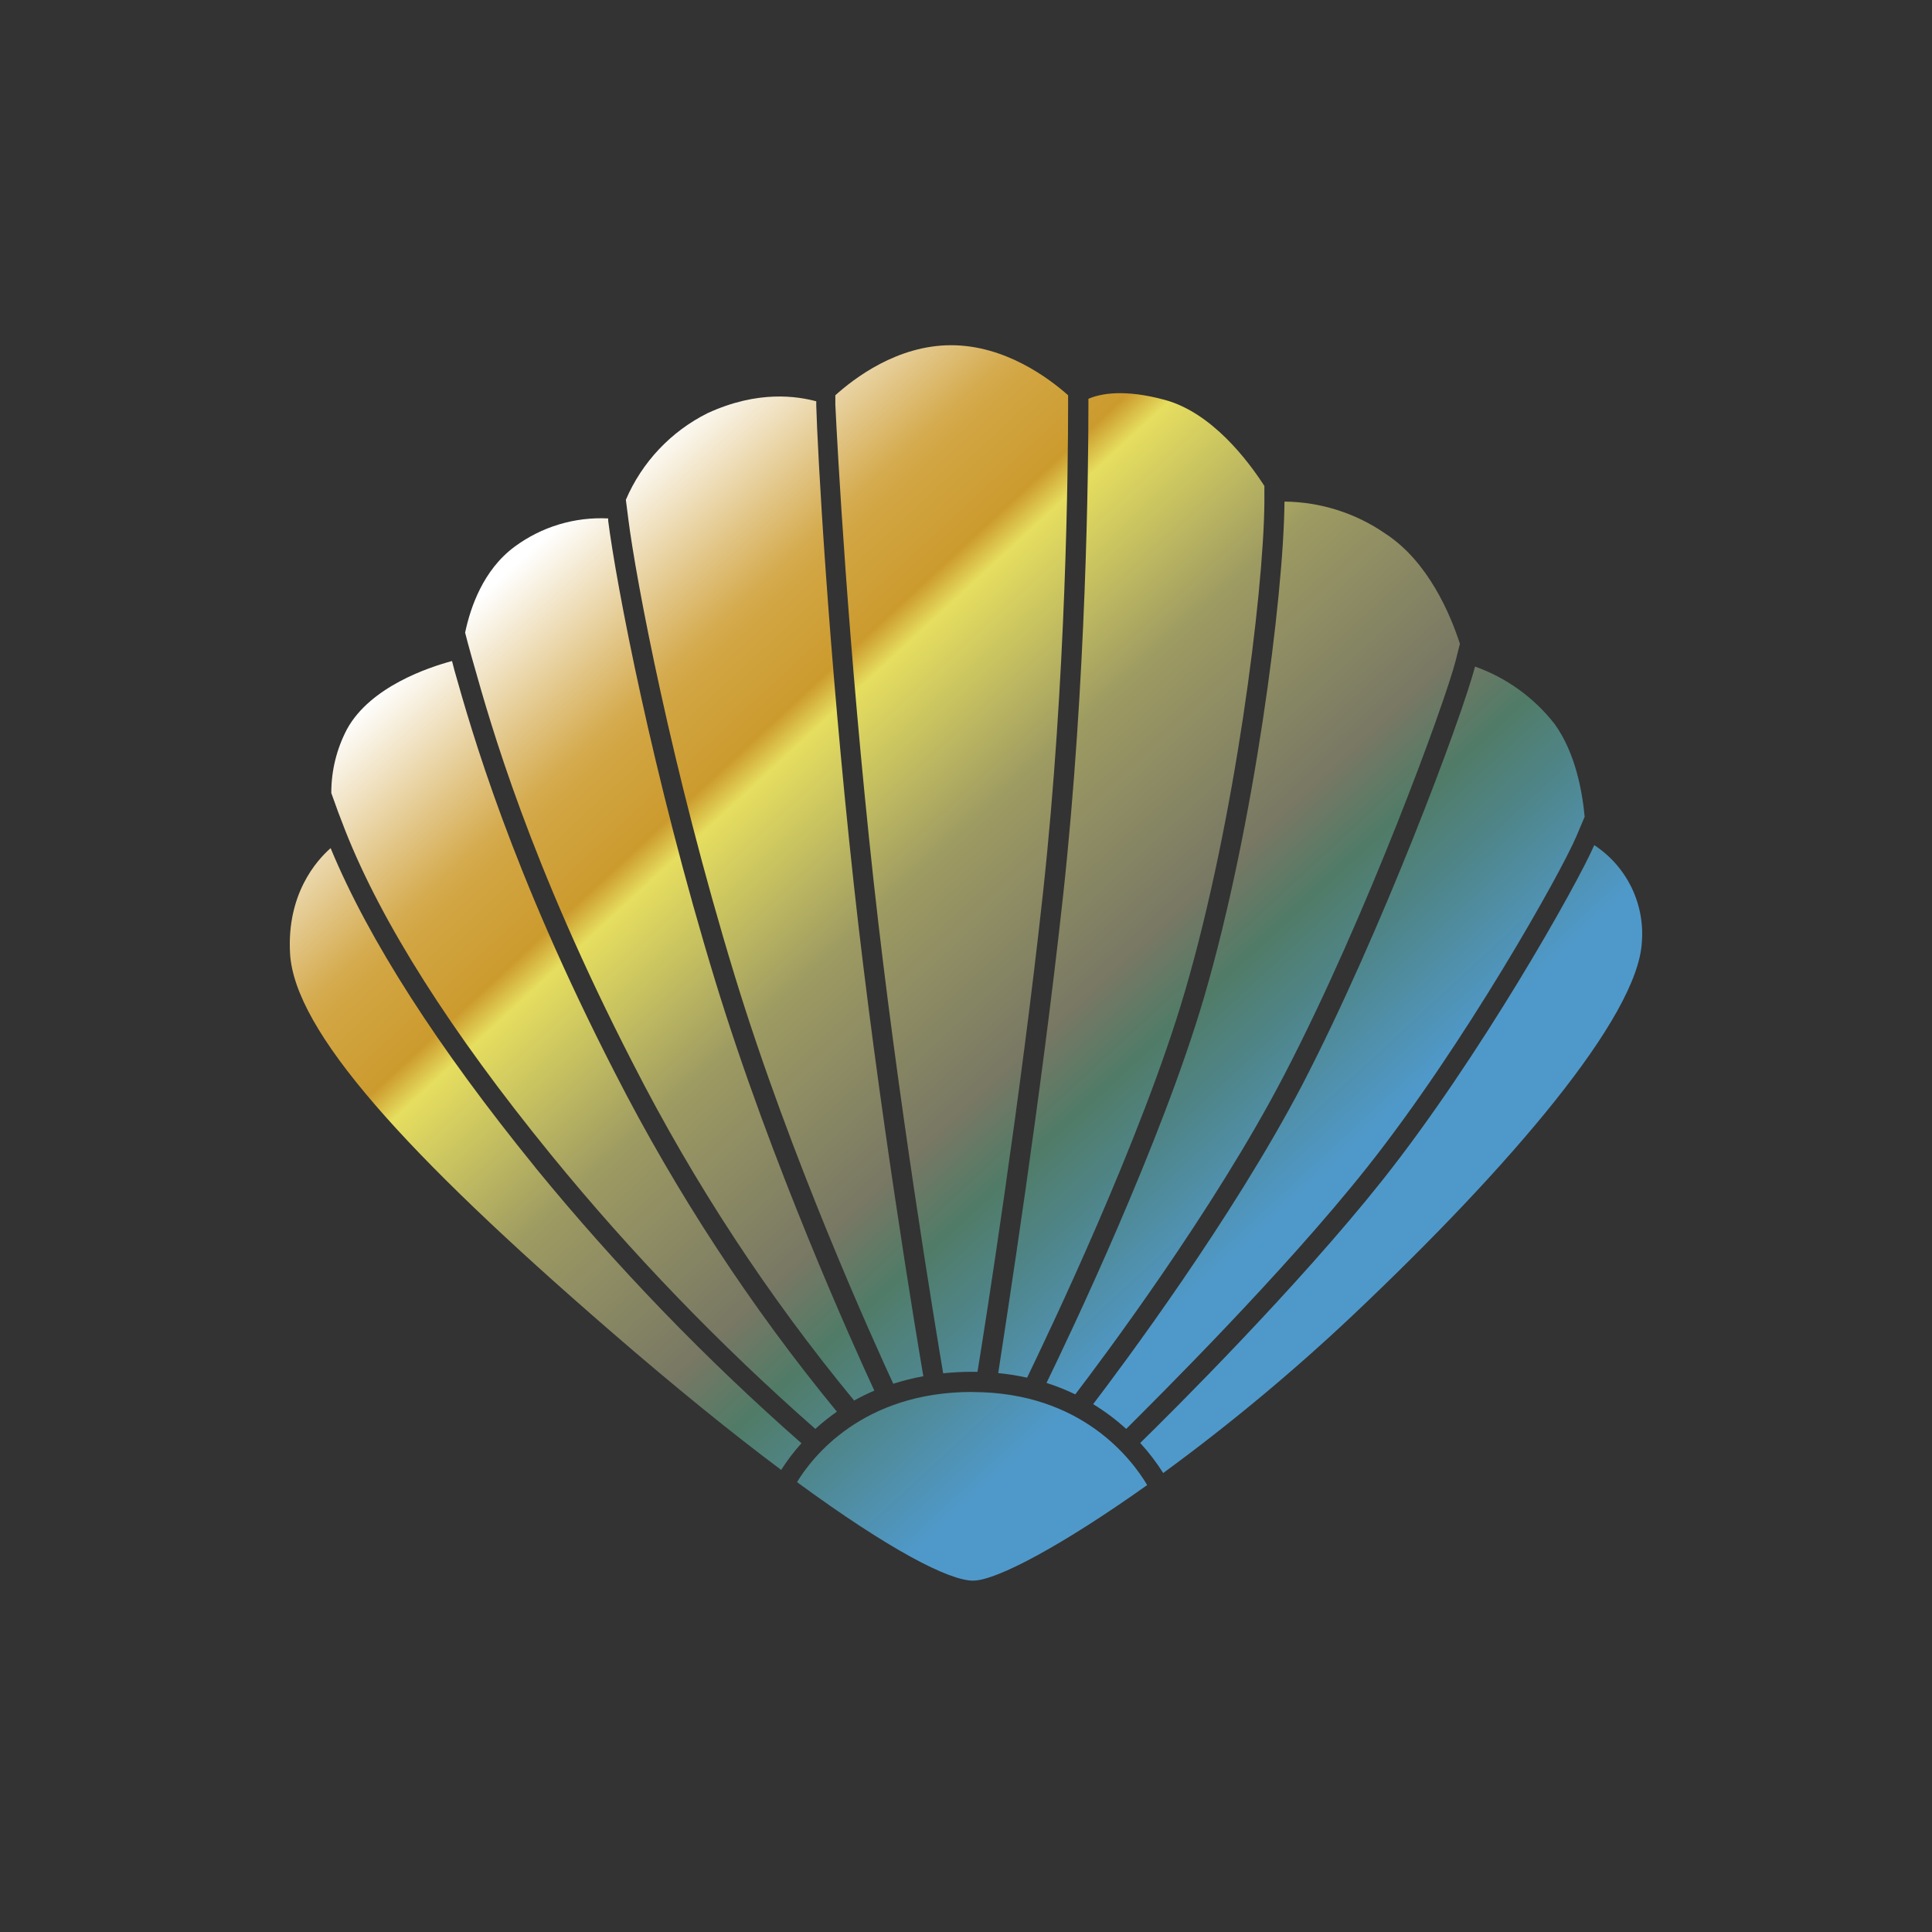 <svg width="250" height="250" viewBox="0 0 250 250" fill="none" xmlns="http://www.w3.org/2000/svg">
<rect x="0" y="0" width="250" height="250" fill="#333333" stroke="none"/>
<path d="M137.564 115.914C140.598 87.96 140.841 60.229 140.841 52.403V51.605C142.397 50.933 145.469 50.311 150.748 51.751C156.796 53.404 161.444 59.529 163.611 62.884V65.023C163.504 76.905 159.78 106.279 153.324 128.312C147.684 147.554 135.365 173.166 132.905 178.27C131.673 177.996 130.427 177.798 129.171 177.677C130.153 171.182 134.694 142.265 137.562 115.915L137.564 115.914ZM135.425 178.95C136.696 179.355 137.937 179.849 139.139 180.428C142.328 176.257 156.981 156.781 166.141 139.173C176.943 118.404 186.997 90.848 188.359 85.5L188.912 83.313C187.716 79.598 184.848 72.685 179.277 69.058C175.435 66.397 170.884 64.951 166.211 64.906V65.013C166.104 77.041 162.321 106.755 155.816 129.011C150.265 147.943 138.393 172.834 135.417 178.95H135.426H135.425ZM141.462 181.702C142.984 182.629 144.414 183.7 145.73 184.901C149.62 181.012 166.013 164.776 176.893 151.064C189.457 135.234 201.952 113.009 203.993 108.197L205.053 105.688C204.761 102.499 203.876 97.433 201.163 93.68C198.508 90.274 194.936 87.697 190.866 86.251C189.156 92.86 178.752 120.622 168.503 140.397C159.421 157.752 145.141 176.859 141.453 181.697H141.463L141.462 181.702ZM95.044 126.162C102.327 150.013 113.157 173.806 115.589 179.057C116.863 178.647 118.162 178.322 119.479 178.085C118.506 172.406 113.557 142.536 110.484 114.446C107.13 83.75 105.759 57.73 105.623 52.451V51.926C103.231 51.294 98.146 50.428 91.564 53.462C86.82 55.827 83.072 59.8 80.986 64.673C81.083 65.392 81.18 66.2 81.297 67.103C82.267 74.892 86.925 99.579 95.044 126.162ZM113.061 114.154C116.144 142.293 121.122 172.241 122.046 177.705C123.296 177.575 124.552 177.51 125.808 177.511H126.486C127.458 171.609 132.057 142.283 134.955 115.612C137.979 87.794 138.212 60.19 138.212 52.411V51.147C135.753 48.959 130.055 44.672 123.075 44.672C116.095 44.672 110.524 48.959 108.093 51.147V52.363C108.346 57.624 109.707 83.546 113.061 114.164V114.155V114.154ZM125.808 180.117C111.563 180.117 105.059 188.615 103.134 191.785C115.181 200.623 122.843 204.534 125.915 204.534C128.987 204.534 137.719 199.799 148.444 192.166C146.47 188.841 139.956 180.129 125.808 180.129V180.119V180.117ZM206.298 109.361C204.042 114.534 191.499 136.819 178.91 152.687C167.952 166.494 151.539 182.829 147.543 186.718C148.649 187.923 149.645 189.225 150.518 190.608C159.072 184.349 167.23 177.565 174.943 170.296C195.514 150.85 211.886 131.647 212.453 121.952C212.653 119.494 212.187 117.027 211.104 114.811C210.021 112.595 208.361 110.712 206.298 109.361ZM71.291 149.409C81.695 162.164 93.139 174.034 105.503 184.899C106.384 184.097 107.316 183.353 108.293 182.672C97.168 169.123 87.535 154.414 79.561 138.801C66.111 112.609 60.994 94.484 58.805 86.745L58.504 85.588V85.534C55.49 86.341 47.896 88.859 44.892 94.372C43.556 96.914 42.862 99.745 42.87 102.617C43.439 104.25 44.042 105.871 44.678 107.478C49.364 119.356 58.323 133.504 71.291 149.409ZM69.269 151.062C56.628 135.505 47.702 121.62 42.782 109.748C40.935 111.372 37.103 115.698 37.532 123.361C38.086 133.414 52.525 149.312 78.924 172.181C87.403 179.531 94.792 185.502 101.083 190.206C101.86 188.984 102.738 187.829 103.708 186.754C91.265 175.824 79.744 163.886 69.261 151.064H69.27L69.269 151.062ZM61.324 86.035C63.483 93.696 68.548 111.646 81.887 137.572C89.817 153.122 99.418 167.761 110.522 181.23C111.371 180.756 112.244 180.328 113.137 179.946C110.512 174.278 99.788 150.611 92.543 126.896C84.378 100.147 79.692 75.251 78.699 67.385V67.084C74.363 66.866 70.085 68.158 66.594 70.74C62.52 73.745 60.867 78.615 60.186 81.863C60.39 82.679 60.652 83.652 60.983 84.838L61.324 86.035Z" fill="url(#paint0_linear_242_94095)"/>
<defs>
<linearGradient id="paint0_linear_242_94095" x1="75.839" y1="64.555" x2="174.252" y2="170.905" gradientUnits="userSpaceOnUse">
<stop stop-color="white"/>
<stop offset="0.16" stop-color="#D5AC51"/>
<stop offset="0.18" stop-color="#D2A644"/>
<stop offset="0.26" stop-color="#CC9B2E"/>
<stop offset="0.29" stop-color="#E6DE5F"/>
<stop offset="0.45" stop-color="#9D9A62"/>
<stop offset="0.63" stop-color="#787864"/>
<stop offset="0.7" stop-color="#517E69" stop-opacity="0.96"/>
<stop offset="0.89" stop-color="#4F99CA"/>
</linearGradient>
</defs>
</svg>
